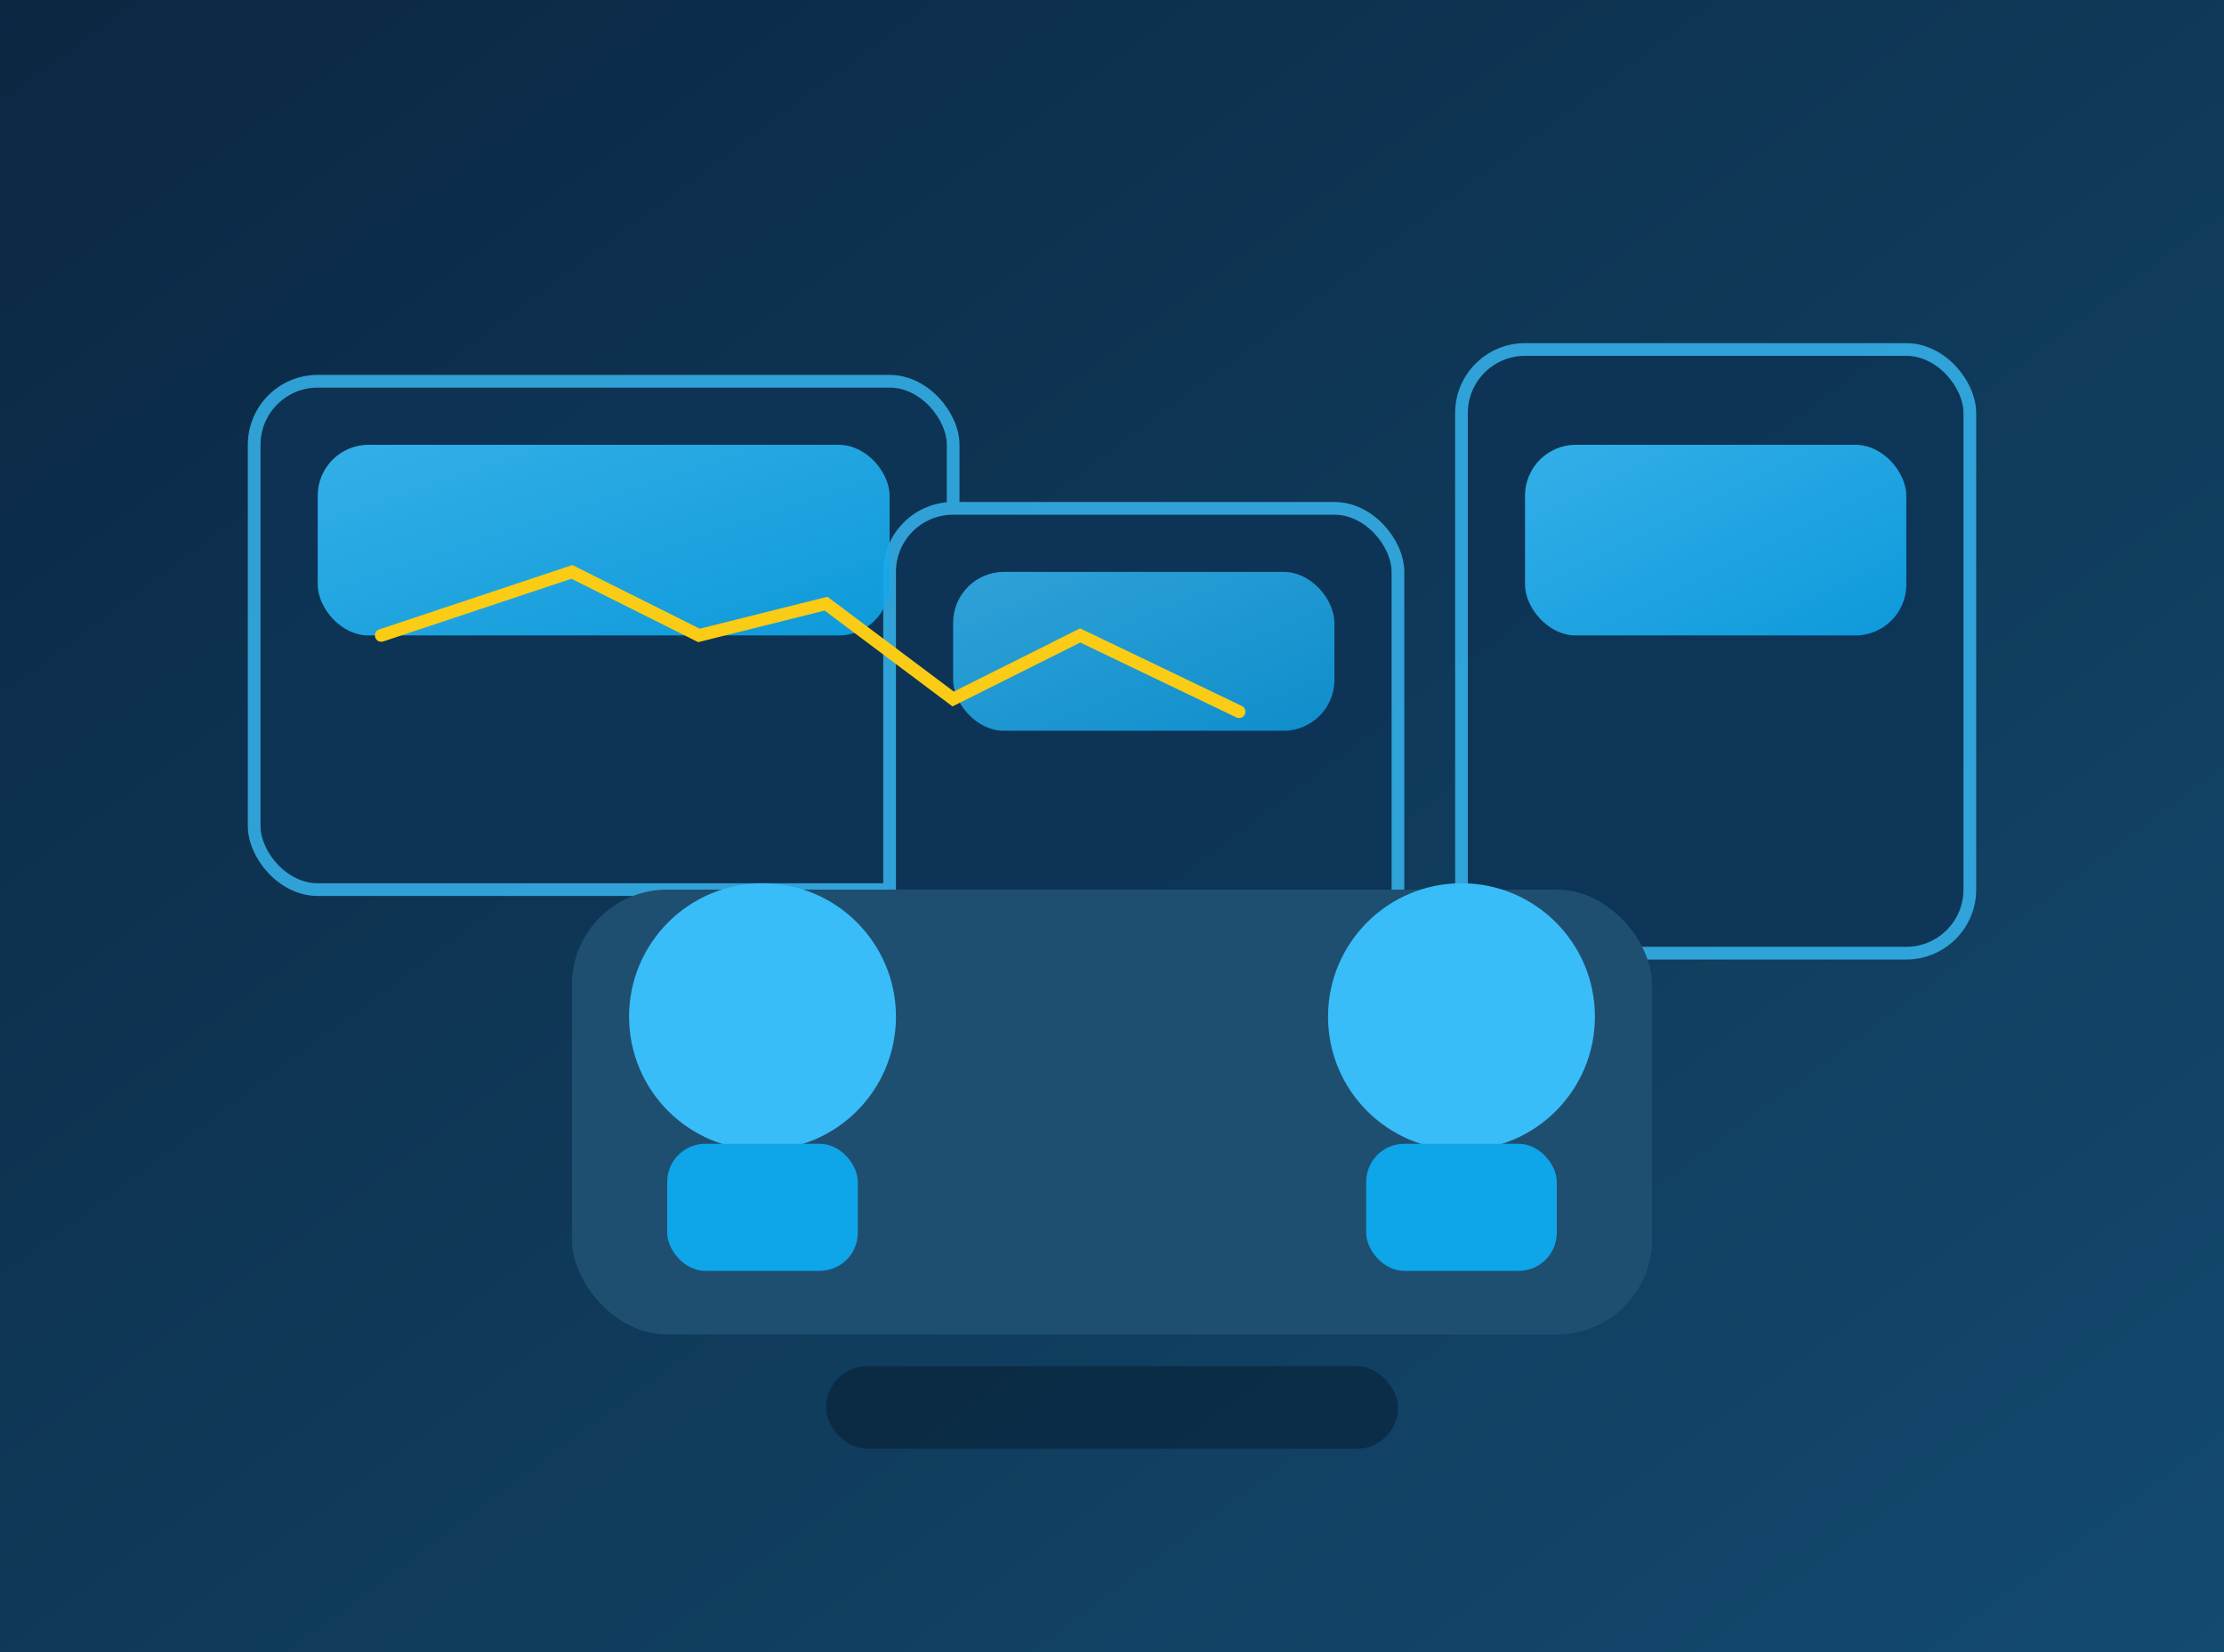 <svg width="700" height="520" viewBox="0 0 700 520" xmlns="http://www.w3.org/2000/svg" role="img" aria-labelledby="title desc">
  <title id="title">Modern operations centre illustration</title>
  <desc id="desc">Vector illustration of a glass-walled control room with digital dashboards showing streamlined operations.</desc>
  <defs>
    <linearGradient id="afterBg" x1="0" y1="0" x2="1" y2="1">
      <stop offset="0%" stop-color="#0b2742" />
      <stop offset="100%" stop-color="#134a6f" />
    </linearGradient>
    <linearGradient id="panel" x1="0" y1="0" x2="1" y2="1">
      <stop offset="0%" stop-color="#38bdf8" />
      <stop offset="100%" stop-color="#0ea5e9" />
    </linearGradient>
  </defs>
  <rect width="700" height="520" fill="url(#afterBg)" />
  <g fill="#0d3356" stroke="#38bdf8" stroke-width="4" opacity="0.8">
    <rect x="80" y="120" width="220" height="160" rx="20" />
    <rect x="280" y="160" width="160" height="140" rx="20" />
    <rect x="460" y="110" width="160" height="190" rx="20" />
  </g>
  <g>
    <rect x="100" y="140" width="180" height="60" rx="16" fill="url(#panel)" opacity="0.9" />
    <rect x="300" y="180" width="120" height="50" rx="16" fill="url(#panel)" opacity="0.8" />
    <rect x="480" y="140" width="120" height="60" rx="16" fill="url(#panel)" opacity="0.9" />
  </g>
  <g stroke="#facc15" stroke-width="4" stroke-linecap="round">
    <path d="M120 200 l60-20 l40 20 l40-10 l40 30 l40-20 l50 24" fill="none" />
  </g>
  <g fill="#1f4f70">
    <rect x="180" y="280" width="340" height="140" rx="30" />
  </g>
  <g fill="#38bdf8">
    <circle cx="240" cy="320" r="42" />
    <circle cx="460" cy="320" r="42" />
  </g>
  <g fill="#0ea5e9">
    <rect x="210" y="360" width="60" height="40" rx="12" />
    <rect x="430" y="360" width="60" height="40" rx="12" />
  </g>
  <rect x="260" y="430" width="180" height="26" rx="13" fill="#071b2d" opacity="0.5" />
</svg>
